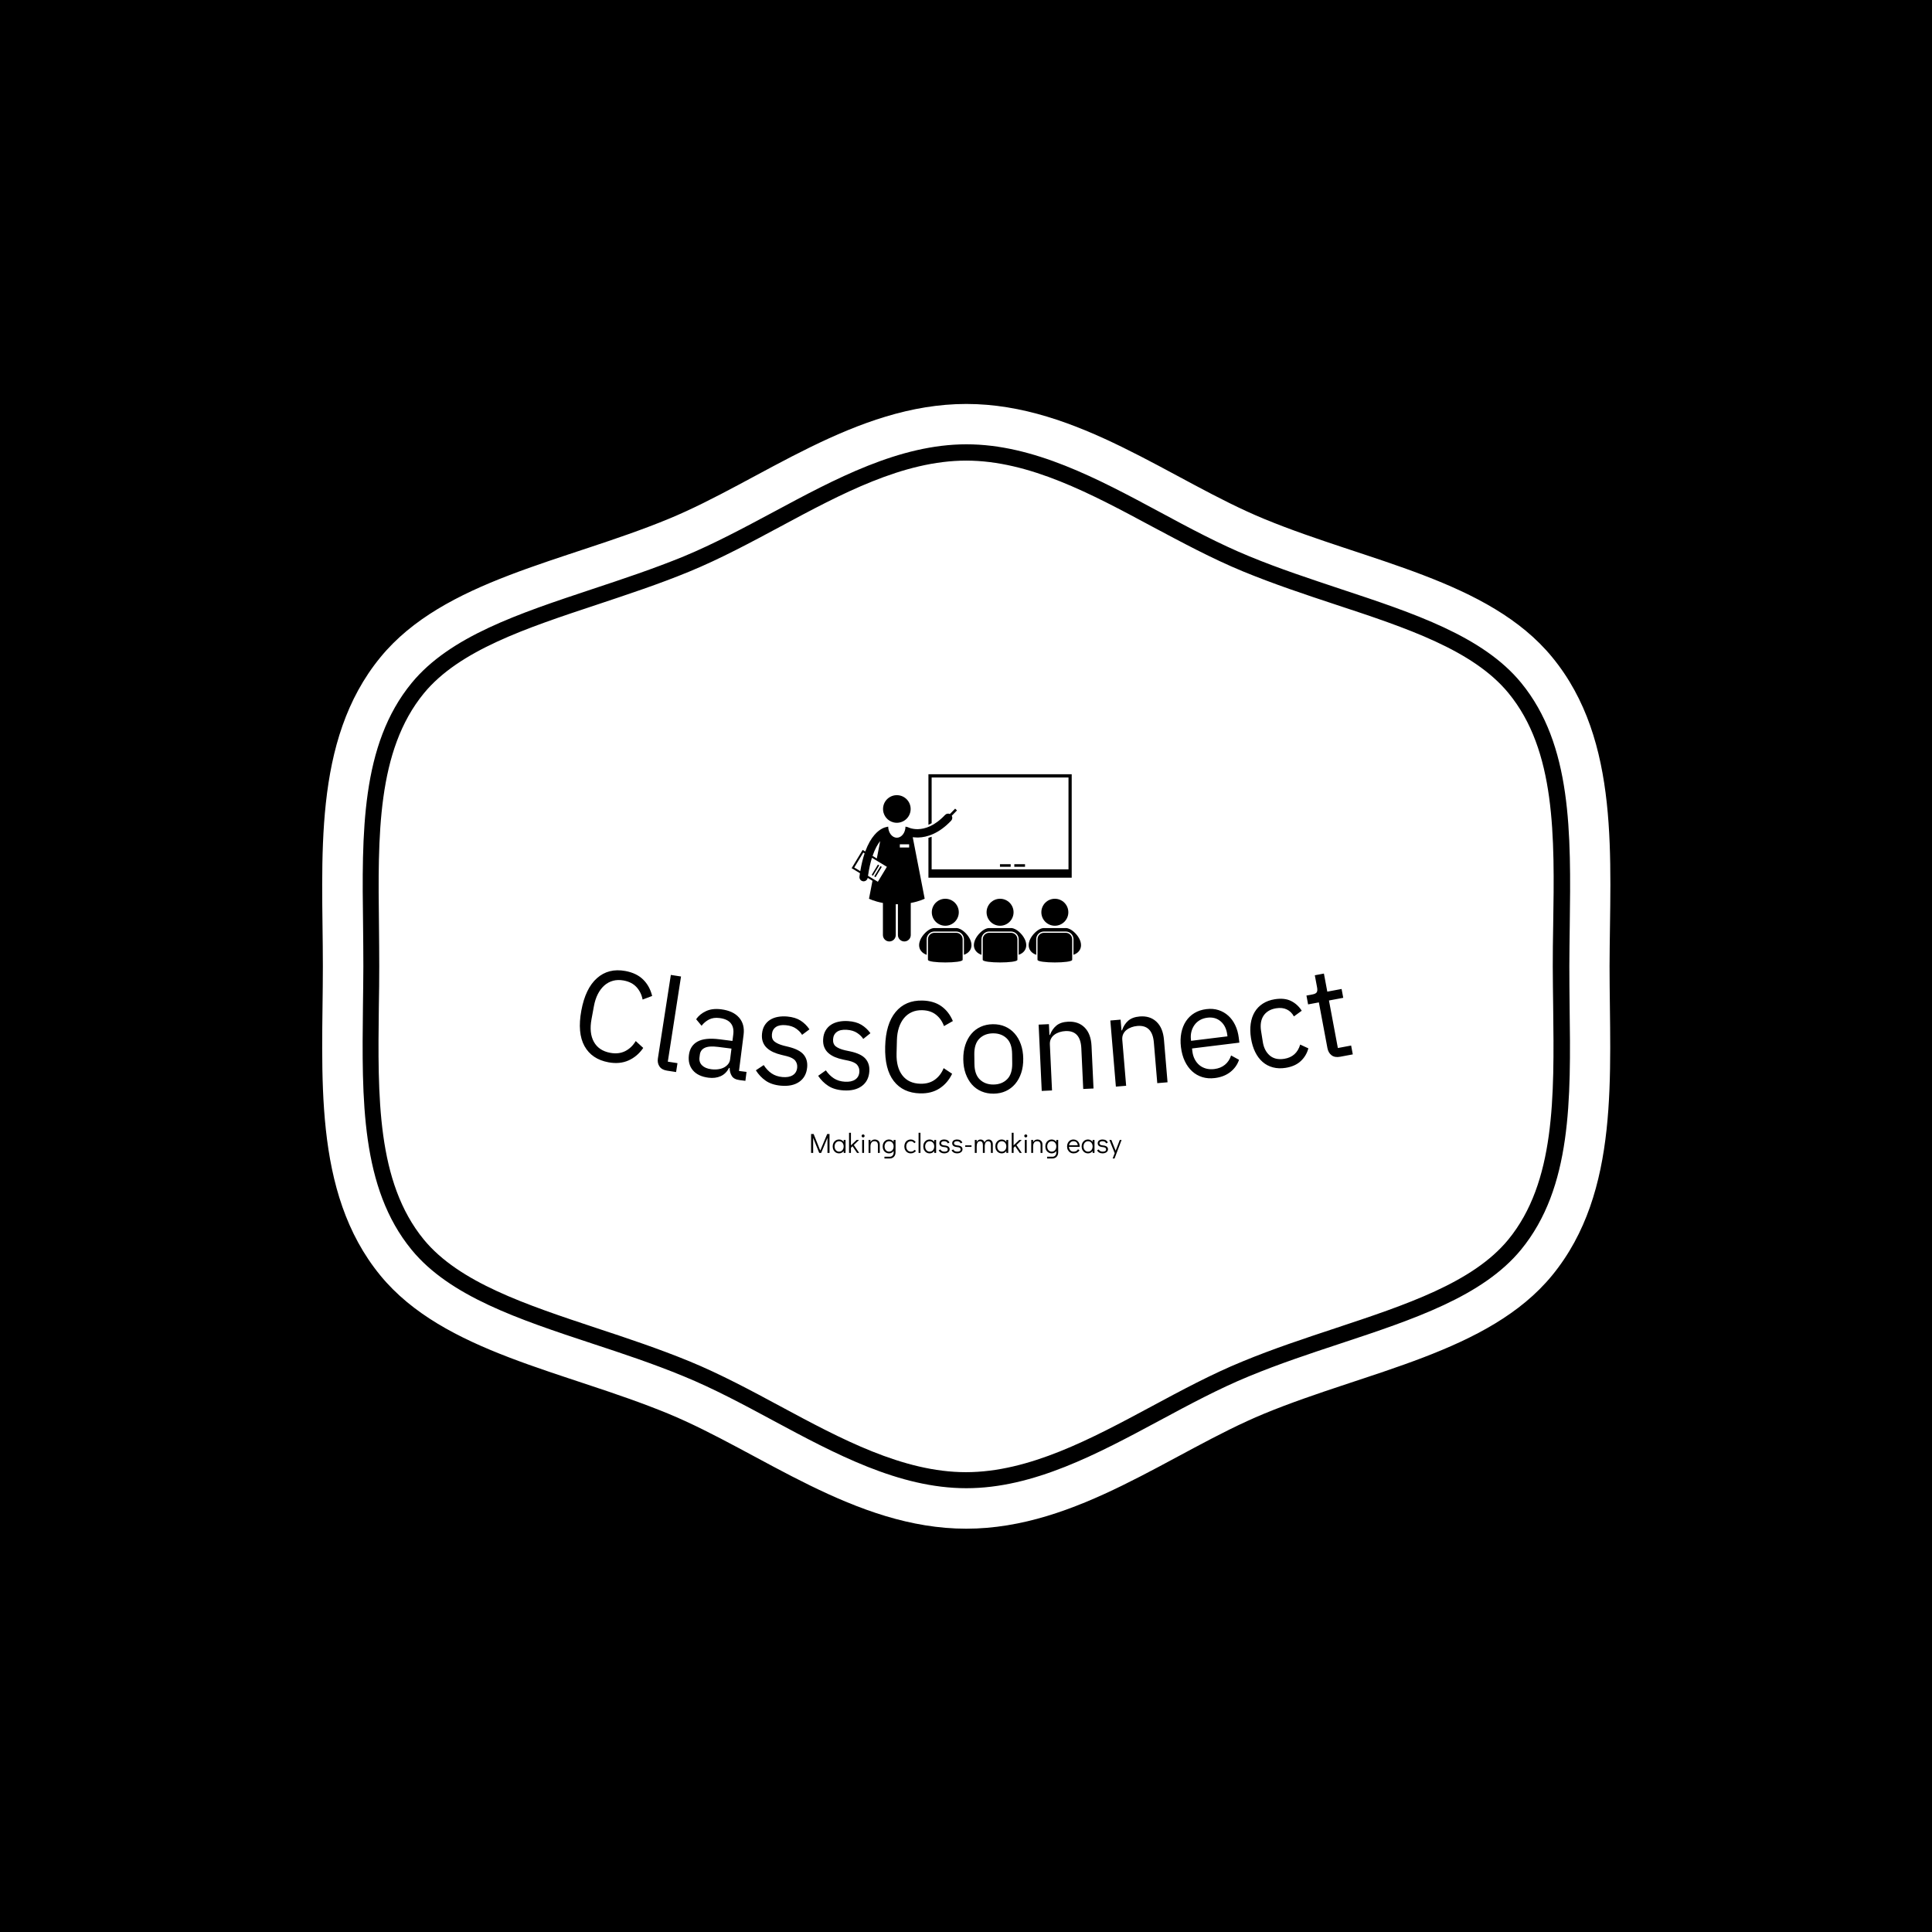 <svg xmlns="http://www.w3.org/2000/svg" version="1.1" xmlns:xlink="http://www.w3.org/1999/xlink" xmlns:svgjs="http://svgjs.dev/svgjs" width="1500" height="1500" viewBox="0 0 1500 1500"><rect width="1500" height="1500" fill="#000000"></rect><g transform="matrix(0.667,0,0,0.667,250,187.667)"><svg viewBox="0 0 320 360" data-background-color="#ffffff" preserveAspectRatio="xMidYMid meet" height="1687" width="1500" xmlns="http://www.w3.org/2000/svg" xmlns:xlink="http://www.w3.org/1999/xlink"><g id="tight-bounds" transform="matrix(1,0,0,1,0,0)"><svg viewBox="0 0 320 360" height="360" width="320"><g><svg></svg></g><g><svg viewBox="0 0 320 360" height="360" width="320"><g><path transform="translate(-8.744,11.241) scale(3.375,3.375)" d="M89.9 29.89c-2.6-3.17-7.52-4.8-12.74-6.52-2.24-0.74-4.55-1.51-6.81-2.44-2.28-0.94-4.52-2.15-6.7-3.31-4.43-2.38-9.01-4.84-13.66-4.84-4.64 0-9.22 2.46-13.65 4.84-2.18 1.17-4.43 2.38-6.71 3.32-2.25 0.93-4.57 1.69-6.81 2.44-5.22 1.73-10.14 3.36-12.74 6.52-3.47 4.23-3.39 10.5-3.31 17.13 0.01 1 0.02 1.99 0.02 2.97 0 0.98-0.01 1.97-0.03 2.97-0.08 6.64-0.16 12.9 3.31 17.14 2.6 3.16 7.52 4.79 12.73 6.52 2.24 0.74 4.55 1.51 6.82 2.44 2.28 0.94 4.52 2.14 6.69 3.31 4.44 2.39 9.02 4.85 13.66 4.85 4.65 0 9.23-2.46 13.66-4.84 2.18-1.17 4.42-2.38 6.7-3.31 2.25-0.93 4.55-1.69 6.78-2.43 5.25-1.74 10.17-3.37 12.77-6.53 3.47-4.23 3.39-10.5 3.31-17.13-0.01-1.01-0.03-2-0.03-2.98 0-0.98 0.01-1.97 0.03-2.96 0.11-6.66 0.19-12.93-3.29-17.16zM93.12 27.25c-4.66-5.68-13.57-7.03-21.18-10.17-6.81-2.8-13.74-8.47-21.94-8.47-8.2 0-15.13 5.67-21.94 8.47-7.62 3.14-16.52 4.49-21.18 10.17-5.06 6.16-4.24 14.85-4.24 22.75 0 7.89-0.82 16.59 4.23 22.75 4.66 5.68 13.57 7.03 21.18 10.17 6.81 2.81 13.74 8.47 21.94 8.47 8.2 0 15.13-5.66 21.94-8.47 7.62-3.14 16.52-4.49 21.18-10.17 5.05-6.16 4.23-14.85 4.23-22.75 0.02-7.9 0.84-16.59-4.22-22.75zM94.4 52.94c0.09 6.88 0.17 13.35-3.58 17.92-2.82 3.43-7.9 5.12-13.28 6.9-2.24 0.74-4.53 1.5-6.73 2.41-2.22 0.91-4.43 2.1-6.57 3.25-4.58 2.46-9.29 4.99-14.24 4.99-4.95 0-9.66-2.53-14.22-4.98-2.15-1.16-4.37-2.35-6.59-3.26-2.23-0.92-4.52-1.68-6.74-2.41-5.39-1.78-10.47-3.47-13.28-6.9-3.74-4.56-3.66-11.04-3.58-17.9 0.01-1 0.03-1.98 0.03-2.96 0-0.98-0.01-1.96-0.02-2.96-0.09-6.86-0.17-13.34 3.58-17.9 2.82-3.43 7.9-5.11 13.28-6.9 2.23-0.74 4.52-1.5 6.74-2.41 2.22-0.92 4.44-2.11 6.59-3.26 4.56-2.45 9.28-4.99 14.22-4.99 4.94 0 9.66 2.53 14.22 4.98 2.15 1.16 4.37 2.35 6.59 3.26 2.22 0.92 4.52 1.67 6.73 2.41 5.38 1.78 10.47 3.47 13.28 6.9 3.75 4.57 3.67 11.04 3.58 17.9-0.01 1.01-0.03 1.99-0.03 2.96 0 0.98 0.01 1.96 0.02 2.95z" fill="#ffffff" fill-rule="nonzero" stroke="none" stroke-width="1" stroke-linecap="butt" stroke-linejoin="miter" stroke-miterlimit="10" stroke-dasharray="" stroke-dashoffset="0" font-family="none" font-weight="none" font-size="none" text-anchor="none" style="mix-blend-mode: normal" data-fill-palette-color="tertiary"></path></g><g transform="matrix(1,0,0,1,64,132.282)"><svg viewBox="0 0 192 95.436" height="95.436" width="192"><g><svg viewBox="0 0 192 95.436" height="95.436" width="192"><g transform="matrix(1,0,0,1,0,48.69)"><svg viewBox="0 0 192 46.746" height="46.746" width="192"><g id="textblocktransform"><svg viewBox="0 0 192 46.746" height="46.746" width="192" id="textblock"><g><svg viewBox="0 0 192 30.649" height="30.649" width="192"><g transform="matrix(1,0,0,1,0,0)"><svg width="192" viewBox="3.036 -19.221 297.15 47.435" height="30.649" data-palette-color="#ffffff"><path d="M14.063 16.164v0c-4.307-0.794-7.391-2.878-9.25-6.25-1.858-3.38-2.261-7.921-1.21-13.626v0c1.051-5.704 3.059-9.866 6.023-12.485 2.965-2.626 6.601-3.542 10.909-2.747v0c2.852 0.526 5.122 1.615 6.81 3.268 1.695 1.655 2.858 3.764 3.491 6.328v0l-3.673 1.387c-0.359-1.876-1.14-3.471-2.341-4.783-1.195-1.312-2.849-2.162-4.96-2.552v0c-1.455-0.268-2.811-0.233-4.066 0.105-1.249 0.339-2.367 0.946-3.356 1.821-0.982 0.877-1.812 1.981-2.492 3.314-0.679 1.332-1.181 2.874-1.503 4.624v0l-0.932 5.055c-0.645 3.501-0.341 6.391 0.913 8.669 1.256 2.272 3.359 3.68 6.309 4.224v0c2.17 0.4 4.089 0.178 5.757-0.668 1.662-0.853 3.005-2.141 4.027-3.864v0l2.888 2.648c-1.518 2.201-3.406 3.806-5.667 4.812-2.267 1.006-4.826 1.246-7.677 0.72zM40.035 19.906l-3.468-0.538c-1.37-0.213-2.345-0.755-2.925-1.628-0.586-0.874-0.789-1.897-0.607-3.069v0l4.98-32.106 3.913 0.607-5.078 32.738 3.716 0.577zM66.674 23.283l-2.212-0.281c-1.468-0.186-2.47-0.713-3.005-1.581-0.542-0.862-0.822-1.892-0.837-3.09v0l-0.238-0.03c-0.754 1.497-1.82 2.558-3.197 3.183-1.375 0.618-2.946 0.816-4.711 0.591v0c-2.679-0.34-4.675-1.289-5.99-2.846-1.313-1.564-1.821-3.524-1.522-5.879v0c0.303-2.388 1.408-4.109 3.317-5.163 1.915-1.054 4.717-1.347 8.407-0.879v0l5.01 0.636 0.317-2.5c0.228-1.799-0.09-3.234-0.956-4.305-0.858-1.077-2.302-1.744-4.332-2.001v0c-1.534-0.195-2.861-0.014-3.98 0.543-1.112 0.558-2.085 1.365-2.918 2.422v0l-2.082-2.502c0.862-1.288 2.109-2.32 3.739-3.094 1.624-0.775 3.58-1.017 5.869-0.727v0c3.075 0.39 5.367 1.447 6.875 3.171 1.509 1.717 2.093 3.918 1.753 6.603v0l-1.768 13.929 2.897 0.367zM53.531 18.823v0c0.985 0.125 1.9 0.123 2.743-0.005 0.849-0.121 1.594-0.355 2.236-0.704 0.643-0.355 1.162-0.79 1.557-1.305 0.401-0.514 0.643-1.098 0.726-1.752v0l0.529-4.167-5.198-0.659c-2.262-0.287-3.947-0.168-5.055 0.356-1.115 0.524-1.751 1.407-1.909 2.651v0l-0.131 1.032c-0.157 1.237 0.171 2.256 0.983 3.058 0.812 0.802 1.985 1.3 3.519 1.495zM80.28 25.143v0c-2.363-0.222-4.299-0.859-5.807-1.911-1.508-1.052-2.766-2.386-3.772-4v0l3.02-2.007c0.865 1.34 1.873 2.406 3.025 3.197 1.152 0.784 2.531 1.252 4.137 1.403v0c1.679 0.158 3.018-0.082 4.014-0.718 1.003-0.629 1.566-1.601 1.69-2.915v0c0.093-0.989-0.146-1.865-0.717-2.629-0.571-0.763-1.684-1.357-3.339-1.779v0l-1.984-0.478c-1.166-0.277-2.227-0.634-3.183-1.072-0.95-0.437-1.767-0.976-2.45-1.616-0.689-0.647-1.196-1.418-1.521-2.312-0.332-0.888-0.442-1.923-0.331-3.105v0c0.117-1.248 0.449-2.318 0.994-3.211 0.546-0.893 1.25-1.614 2.112-2.162 0.868-0.548 1.875-0.926 3.019-1.133 1.144-0.207 2.357-0.251 3.638-0.131v0c2.064 0.194 3.759 0.718 5.085 1.572 1.326 0.854 2.457 1.972 3.392 3.352v0l-2.83 2.115c-0.483-0.842-1.24-1.633-2.268-2.372-1.022-0.739-2.353-1.185-3.993-1.339v0c-1.639-0.154-2.91 0.082-3.813 0.706-0.902 0.625-1.411 1.545-1.524 2.76v0c-0.117 1.248 0.216 2.19 1 2.826 0.784 0.636 1.95 1.161 3.498 1.574v0l1.945 0.473c2.78 0.696 4.705 1.697 5.774 3.003 1.069 1.312 1.512 2.934 1.332 4.866v0c-0.231 2.463-1.249 4.322-3.055 5.579-1.805 1.25-4.167 1.738-7.088 1.464zM104.41 26.96v0c-2.369-0.148-4.323-0.724-5.864-1.728-1.541-1.004-2.839-2.298-3.896-3.88v0l2.956-2.1c0.907 1.312 1.948 2.346 3.124 3.101 1.176 0.748 2.569 1.172 4.179 1.272v0c1.683 0.105 3.013-0.176 3.99-0.844 0.983-0.66 1.515-1.649 1.597-2.966v0c0.062-0.991-0.205-1.86-0.799-2.605-0.595-0.745-1.726-1.303-3.393-1.674v0l-1.998-0.415c-1.174-0.24-2.246-0.564-3.215-0.972-0.963-0.407-1.796-0.92-2.5-1.538-0.709-0.625-1.24-1.38-1.592-2.264-0.359-0.877-0.502-1.908-0.428-3.092v0c0.078-1.251 0.376-2.331 0.893-3.241 0.518-0.91 1.198-1.652 2.042-2.227 0.851-0.575 1.845-0.984 2.982-1.227 1.137-0.243 2.348-0.325 3.633-0.245v0c2.069 0.129 3.78 0.6 5.132 1.412 1.352 0.812 2.517 1.894 3.495 3.244v0l-2.762 2.202c-0.51-0.827-1.29-1.593-2.342-2.3-1.045-0.706-2.389-1.111-4.032-1.213v0c-1.643-0.102-2.906 0.173-3.789 0.826-0.882 0.653-1.361 1.588-1.437 2.806v0c-0.078 1.251 0.285 2.182 1.088 2.793 0.804 0.611 1.986 1.099 3.546 1.463v0l1.958 0.413c2.801 0.609 4.756 1.549 5.866 2.82 1.109 1.278 1.604 2.885 1.483 4.822v0c-0.154 2.469-1.113 4.359-2.878 5.672-1.765 1.306-4.111 1.868-7.039 1.685zM133.834 28.108v0c-4.378-0.115-7.748-1.694-10.109-4.736-2.361-3.05-3.465-7.473-3.313-13.272v0c0.152-5.798 1.489-10.221 4.009-13.269 2.521-3.055 5.971-4.525 10.349-4.41v0c2.899 0.076 5.311 0.8 7.236 2.17 1.931 1.371 3.409 3.274 4.432 5.708v0l-3.413 1.941c-0.646-1.798-1.665-3.251-3.056-4.361-1.385-1.11-3.15-1.693-5.296-1.75v0c-1.479-0.039-2.813 0.206-4.001 0.736-1.181 0.529-2.192 1.303-3.032 2.321-0.834 1.018-1.483 2.239-1.946 3.66-0.464 1.422-0.72 3.022-0.767 4.802v0l-0.134 5.138c-0.093 3.559 0.657 6.366 2.25 8.422 1.593 2.049 3.89 3.113 6.888 3.192v0c2.206 0.058 4.067-0.46 5.583-1.555 1.509-1.101 2.635-2.582 3.378-4.442v0l3.264 2.166c-1.157 2.41-2.773 4.289-4.85 5.635-2.083 1.346-4.574 1.981-7.472 1.904zM162.128 28.213v0c-1.713 0.021-3.28-0.273-4.702-0.883-1.428-0.609-2.652-1.491-3.672-2.645-1.014-1.161-1.815-2.551-2.402-4.171-0.58-1.626-0.883-3.463-0.908-5.509v0c-0.025-2.007 0.233-3.84 0.773-5.5 0.546-1.654 1.312-3.07 2.298-4.248 0.992-1.186 2.194-2.1 3.606-2.745 1.406-0.644 2.965-0.977 4.679-0.997v0c1.72-0.021 3.284 0.273 4.691 0.882 1.408 0.609 2.629 1.494 3.663 2.655 1.034 1.154 1.841 2.551 2.421 4.191 0.587 1.646 0.893 3.473 0.918 5.479v0c0.025 2.047-0.236 3.89-0.782 5.53-0.54 1.633-1.313 3.043-2.319 4.229-1.006 1.179-2.204 2.091-3.596 2.734-1.392 0.644-2.948 0.976-4.668 0.998zM162.085 24.703v0c2.147-0.026 3.888-0.708 5.225-2.045 1.33-1.33 1.979-3.348 1.946-6.054v0l-0.045-3.66c-0.033-2.7-0.731-4.701-2.094-6.004-1.369-1.303-3.127-1.942-5.274-1.916v0c-2.14 0.026-3.878 0.708-5.216 2.045-1.33 1.336-1.979 3.355-1.945 6.054v0l0.045 3.66c0.033 2.706 0.731 4.708 2.094 6.004 1.369 1.303 3.124 1.942 5.264 1.916zM184.556 26.974l-3.956 0.185-1.191-25.483 3.955-0.184 0.194 4.145 0.2-0.009c0.558-1.481 1.383-2.674 2.476-3.58 1.099-0.912 2.603-1.413 4.514-1.502v0c2.63-0.123 4.751 0.629 6.363 2.255 1.611 1.627 2.489 3.985 2.633 7.075v0l0.765 16.352-3.956 0.185-0.732-15.653c-0.214-4.582-2.246-6.782-6.095-6.603v0c-0.792 0.037-1.554 0.173-2.284 0.407-0.73 0.234-1.382 0.562-1.956 0.983-0.574 0.421-1.02 0.945-1.338 1.574-0.318 0.622-0.458 1.346-0.419 2.172v0zM213.052 25.179l-3.946 0.331-2.133-25.42 3.946-0.332 0.347 4.136 0.199-0.017c0.503-1.501 1.283-2.724 2.342-3.668 1.064-0.952 2.549-1.509 4.456-1.669v0c2.624-0.22 4.771 0.453 6.441 2.018 1.67 1.566 2.635 3.89 2.893 6.973v0l1.37 16.312-3.947 0.332-1.31-15.616c-0.384-4.571-2.495-6.695-6.335-6.372v0c-0.791 0.066-1.546 0.23-2.267 0.491-0.721 0.261-1.36 0.613-1.919 1.055-0.558 0.442-0.985 0.982-1.279 1.622-0.295 0.634-0.407 1.362-0.338 2.186v0zM247.153 22.212v0c-1.74 0.214-3.343 0.096-4.81-0.356-1.466-0.451-2.77-1.194-3.911-2.229-1.136-1.042-2.074-2.337-2.816-3.885-0.742-1.554-1.238-3.347-1.488-5.378v0c-0.245-1.992-0.197-3.841 0.143-5.549 0.341-1.701 0.937-3.192 1.787-4.472 0.856-1.288 1.94-2.328 3.254-3.121 1.313-0.793 2.84-1.297 4.579-1.51v0c1.701-0.209 3.257-0.085 4.671 0.372 1.42 0.457 2.67 1.176 3.752 2.158 1.087 0.975 1.975 2.185 2.663 3.632 0.694 1.439 1.152 3.059 1.374 4.858v0l0.229 1.866-18.202 2.24 0.145 1.181c0.133 1.079 0.429 2.063 0.888 2.954 0.459 0.891 1.048 1.641 1.768 2.251 0.72 0.61 1.57 1.053 2.551 1.328 0.981 0.276 2.06 0.341 3.238 0.196v0c1.608-0.198 2.961-0.747 4.059-1.648 1.099-0.894 1.889-2.086 2.371-3.576v0l3.047 1.67c-0.601 1.834-1.702 3.39-3.304 4.669-1.61 1.273-3.606 2.056-5.988 2.349zM244.297-0.993v0c-1.085 0.134-2.045 0.44-2.879 0.918-0.84 0.486-1.536 1.113-2.087 1.879-0.551 0.766-0.95 1.638-1.199 2.616-0.242 0.977-0.295 2.021-0.159 3.133v0l0.043 0.347 13.985-1.721-0.067-0.545c-0.278-2.256-1.115-3.987-2.513-5.192-1.391-1.206-3.099-1.684-5.124-1.435zM274.378 18.288v0c-1.758 0.279-3.387 0.22-4.888-0.177-1.501-0.396-2.819-1.088-3.954-2.076-1.142-0.987-2.096-2.253-2.861-3.798-0.765-1.546-1.308-3.33-1.628-5.351v0c-0.32-2.015-0.355-3.876-0.106-5.583 0.248-1.713 0.762-3.216 1.543-4.507 0.774-1.291 1.813-2.357 3.117-3.198 1.304-0.841 2.835-1.402 4.593-1.681v0c2.502-0.397 4.597-0.169 6.285 0.684 1.688 0.853 3.046 2.099 4.076 3.738v0l-3.006 2.177c-0.668-1.231-1.579-2.122-2.733-2.674-1.154-0.553-2.512-0.705-4.072-0.458v0c-1.172 0.186-2.169 0.537-2.992 1.052-0.816 0.514-1.464 1.15-1.945 1.908-0.479 0.765-0.794 1.635-0.942 2.61-0.142 0.974-0.126 2.015 0.049 3.121v0l0.682 4.296c0.351 2.212 1.231 3.932 2.641 5.16 1.416 1.227 3.28 1.656 5.591 1.29v0c3.154-0.5 5.2-2.327 6.137-5.479v0l3.137 1.456c-0.527 1.953-1.512 3.595-2.955 4.924-1.436 1.328-3.359 2.183-5.769 2.566zM300.186 13.112l-4.856 0.91c-1.363 0.255-2.463 0.068-3.3-0.562-0.837-0.63-1.371-1.561-1.602-2.793v0l-3.287-17.544-4.138 0.775-0.637-3.401 2.339-0.438c0.839-0.157 1.38-0.435 1.624-0.834 0.244-0.398 0.287-1.02 0.129-1.865v0l-0.873-4.659 3.499-0.656 1.302 6.949 5.494-1.029 0.638 3.401-5.495 1.029 3.424 18.272 5.101-0.956z" opacity="1" transform="matrix(1,0,0,1,0,0)" fill="#000000" class="wordmark-text-0" data-fill-palette-color="quaternary" id="text-0"></path></svg></g></svg></g><g transform="matrix(1,0,0,1,57.437,40.367)"><svg viewBox="0 0 77.126 6.38" height="6.38" width="77.126"><g transform="matrix(1,0,0,1,0,0)"><svg width="77.126" viewBox="4 -36.3 559.69 46.3" height="6.38" data-palette-color="#ffffff"><path d="M20.55-4.2L33.05-34.1 37.25-34.1 37.25 0 33.55 0 33.55-27.25 22.15 0 18.65 0 7.75-27.15 7.75 0 4 0 4-34.1 8.6-34.1 20.55-4.2ZM62.75-23.4L66.15-23.4 66.15 0 62.75 0 62.75-3.45Q61.3-1.45 59.2-0.33 57.1 0.8 54.6 0.8L54.6 0.8Q51.25 0.8 48.6-0.8 45.95-2.4 44.45-5.25 42.95-8.1 42.95-11.75L42.95-11.75Q42.95-15.35 44.42-18.18 45.9-21 48.52-22.6 51.15-24.2 54.5-24.2L54.5-24.2Q57.05-24.2 59.17-23.08 61.3-21.95 62.75-19.9L62.75-19.9 62.75-23.4ZM54.5-2.3Q56.9-2.3 58.77-3.5 60.65-4.7 61.7-6.85 62.75-9 62.75-11.7L62.75-11.7Q62.75-14.4 61.7-16.55 60.65-18.7 58.77-19.9 56.9-21.1 54.5-21.1L54.5-21.1Q52.15-21.1 50.3-19.9 48.45-18.7 47.4-16.57 46.35-14.45 46.35-11.75L46.35-11.75Q46.35-9 47.4-6.85 48.45-4.7 50.3-3.5 52.15-2.3 54.5-2.3L54.5-2.3ZM90.7 0L86.9 0 78.7-12.05 75.84-9.3 75.84 0 72.45 0 72.45-36.3 75.84-36.3 75.84-13.6 86.09-23.4 90.5-23.4 81.05-14.3 90.7 0ZM99.49 0L96.09 0 96.09-23.4 99.49-23.4 99.49 0ZM97.79-27.95Q96.64-27.95 95.87-28.75 95.09-29.55 95.09-30.7L95.09-30.7Q95.09-31.8 95.87-32.58 96.64-33.35 97.79-33.35L97.79-33.35Q98.89-33.35 99.69-32.58 100.49-31.8 100.49-30.65L100.49-30.65Q100.49-29.55 99.69-28.75 98.89-27.95 97.79-27.95L97.79-27.95ZM118.79-24.2Q121.24-24.2 123.32-23.2 125.39-22.2 126.62-20.25 127.84-18.3 127.84-15.65L127.84-15.65 127.84 0 124.44 0 124.44-14.15Q124.44-21.1 118.24-21.1L118.24-21.1Q114.64-21.1 112.84-18.55 111.04-16 111.04-11.7L111.04-11.7 111.04 0 107.64 0 107.64-23.4 111.04-23.4 111.04-19.5Q112.24-21.75 114.22-22.98 116.19-24.2 118.79-24.2L118.79-24.2ZM152.84-23.4L156.24-23.4 156.24-0.9Q156.24 2.25 154.94 4.73 153.64 7.2 151.29 8.6 148.94 10 145.94 10L145.94 10 136.24 10 136.24 6.9 145.94 6.9Q148.99 6.9 150.91 4.7 152.84 2.5 152.84-0.9L152.84-0.9 152.84-3.45Q151.39-1.45 149.29-0.33 147.19 0.8 144.69 0.8L144.69 0.8Q141.34 0.8 138.69-0.8 136.04-2.4 134.54-5.25 133.04-8.1 133.04-11.75L133.04-11.75Q133.04-15.35 134.51-18.18 135.99-21 138.61-22.6 141.24-24.2 144.59-24.2L144.59-24.2Q147.14-24.2 149.26-23.08 151.39-21.95 152.84-19.9L152.84-19.9 152.84-23.4ZM144.59-2.3Q146.99-2.3 148.86-3.5 150.74-4.7 151.79-6.85 152.84-9 152.84-11.7L152.84-11.7Q152.84-14.4 151.79-16.55 150.74-18.7 148.86-19.9 146.99-21.1 144.59-21.1L144.59-21.1Q142.24-21.1 140.39-19.9 138.54-18.7 137.49-16.57 136.44-14.45 136.44-11.75L136.44-11.75Q136.44-9 137.49-6.85 138.54-4.7 140.39-3.5 142.24-2.3 144.59-2.3L144.59-2.3ZM183.83 0.8Q180.43 0.8 177.78-0.8 175.13-2.4 173.63-5.25 172.13-8.1 172.13-11.7L172.13-11.7Q172.13-15.3 173.61-18.15 175.08-21 177.73-22.6 180.38-24.2 183.73-24.2L183.73-24.2Q186.58-24.2 188.71-22.98 190.83-21.75 192.58-19.5L192.58-19.5 190.08-17.55Q187.63-21.1 183.73-21.1L183.73-21.1Q181.38-21.1 179.51-19.9 177.63-18.7 176.58-16.55 175.53-14.4 175.53-11.7L175.53-11.7Q175.53-9 176.58-6.85 177.63-4.7 179.51-3.5 181.38-2.3 183.73-2.3L183.73-2.3Q186.13-2.3 187.68-3.13 189.23-3.95 190.48-5.55L190.48-5.55 193.13-3.7Q191.48-1.65 189.06-0.43 186.63 0.8 183.83 0.8L183.83 0.8ZM201.18 0L197.78 0 197.78-36.3 201.18-36.3 201.18 0ZM226.03-23.4L229.43-23.4 229.43 0 226.03 0 226.03-3.45Q224.58-1.45 222.48-0.33 220.38 0.8 217.88 0.8L217.88 0.8Q214.53 0.8 211.88-0.8 209.23-2.4 207.73-5.25 206.23-8.1 206.23-11.75L206.23-11.75Q206.23-15.35 207.7-18.18 209.18-21 211.8-22.6 214.43-24.2 217.78-24.2L217.78-24.2Q220.33-24.2 222.45-23.08 224.58-21.95 226.03-19.9L226.03-19.9 226.03-23.4ZM217.78-2.3Q220.18-2.3 222.05-3.5 223.93-4.7 224.98-6.85 226.03-9 226.03-11.7L226.03-11.7Q226.03-14.4 224.98-16.55 223.93-18.7 222.05-19.9 220.18-21.1 217.78-21.1L217.78-21.1Q215.43-21.1 213.58-19.9 211.73-18.7 210.68-16.57 209.63-14.45 209.63-11.75L209.63-11.75Q209.63-9 210.68-6.85 211.73-4.7 213.58-3.5 215.43-2.3 217.78-2.3L217.78-2.3ZM243.98 0.8Q240.58 0.8 238-0.65 235.43-2.1 234.08-4.75L234.08-4.75 237.13-6.25Q238.98-2.3 244.38-2.3L244.38-2.3Q246.98-2.3 248.68-3.25 250.38-4.2 250.38-6.2L250.38-6.2Q250.38-8.25 249-9.25 247.63-10.25 244.18-10.55L244.18-10.55Q239.38-10.95 237.3-12.7 235.23-14.45 235.23-17.35L235.23-17.35Q235.23-20.6 237.58-22.4 239.93-24.2 244.03-24.2L244.03-24.2Q250.98-24.2 253.48-18.7L253.48-18.7 250.43-17.2Q249.58-19.2 247.95-20.15 246.33-21.1 243.78-21.1L243.78-21.1Q241.18-21.1 239.8-20.15 238.43-19.2 238.43-17.45L238.43-17.45Q238.43-15.8 239.9-14.78 241.38-13.75 244.98-13.45L244.98-13.45Q249.43-13.05 251.6-11.28 253.78-9.5 253.78-6.6L253.78-6.6Q253.78-4.25 252.43-2.58 251.08-0.9 248.83-0.05 246.58 0.8 243.98 0.8L243.98 0.8ZM267.17 0.8Q263.77 0.8 261.2-0.65 258.62-2.1 257.27-4.75L257.27-4.75 260.32-6.25Q262.17-2.3 267.57-2.3L267.57-2.3Q270.17-2.3 271.87-3.25 273.57-4.2 273.57-6.2L273.57-6.2Q273.57-8.25 272.2-9.25 270.82-10.25 267.37-10.55L267.37-10.55Q262.57-10.95 260.5-12.7 258.42-14.45 258.42-17.35L258.42-17.35Q258.42-20.6 260.77-22.4 263.12-24.2 267.22-24.2L267.22-24.2Q274.17-24.2 276.67-18.7L276.67-18.7 273.62-17.2Q272.77-19.2 271.15-20.15 269.52-21.1 266.97-21.1L266.97-21.1Q264.37-21.1 263-20.15 261.62-19.2 261.62-17.45L261.62-17.45Q261.62-15.8 263.1-14.78 264.57-13.75 268.17-13.45L268.17-13.45Q272.62-13.05 274.8-11.28 276.97-9.5 276.97-6.6L276.97-6.6Q276.97-4.25 275.62-2.58 274.27-0.9 272.02-0.05 269.77 0.8 267.17 0.8L267.17 0.8ZM293.17-10.9L281.82-10.9 281.82-13.7 293.17-13.7 293.17-10.9ZM324.02-24.2Q327.27-24.2 329.42-21.93 331.57-19.65 331.57-15.65L331.57-15.65 331.57 0 328.17 0 328.17-14.15Q328.17-17.85 326.77-19.48 325.37-21.1 323.12-21.1L323.12-21.1Q320.37-21.1 318.84-18.98 317.32-16.85 317.07-13.2L317.07-13.2 317.07 0 313.67 0 313.67-14.15Q313.67-17.85 312.27-19.48 310.87-21.1 308.62-21.1L308.62-21.1Q305.57-21.1 304.04-18.55 302.52-16 302.52-11.7L302.52-11.7 302.52 0 299.12 0 299.12-23.4 302.52-23.4 302.52-19.75Q303.67-21.9 305.44-23.05 307.22-24.2 309.52-24.2L309.52-24.2Q312.07-24.2 313.97-22.83 315.87-21.45 316.62-18.9L316.62-18.9Q317.72-21.4 319.62-22.8 321.52-24.2 324.02-24.2L324.02-24.2ZM355.97-23.4L359.37-23.4 359.37 0 355.97 0 355.97-3.45Q354.52-1.45 352.42-0.33 350.32 0.8 347.82 0.8L347.82 0.8Q344.47 0.8 341.82-0.8 339.17-2.4 337.67-5.25 336.17-8.1 336.17-11.75L336.17-11.75Q336.17-15.35 337.64-18.18 339.12-21 341.74-22.6 344.37-24.2 347.72-24.2L347.72-24.2Q350.27-24.2 352.39-23.08 354.52-21.95 355.97-19.9L355.97-19.9 355.97-23.4ZM347.72-2.3Q350.12-2.3 351.99-3.5 353.87-4.7 354.92-6.85 355.97-9 355.97-11.7L355.97-11.7Q355.97-14.4 354.92-16.55 353.87-18.7 351.99-19.9 350.12-21.1 347.72-21.1L347.72-21.1Q345.37-21.1 343.52-19.9 341.67-18.7 340.62-16.57 339.57-14.45 339.57-11.75L339.57-11.75Q339.57-9 340.62-6.85 341.67-4.7 343.52-3.5 345.37-2.3 347.72-2.3L347.72-2.3ZM383.91 0L380.11 0 371.91-12.05 369.06-9.3 369.06 0 365.66 0 365.66-36.3 369.06-36.3 369.06-13.6 379.31-23.4 383.71-23.4 374.26-14.3 383.91 0ZM392.71 0L389.31 0 389.31-23.4 392.71-23.4 392.71 0ZM391.01-27.95Q389.86-27.95 389.09-28.75 388.31-29.55 388.31-30.7L388.31-30.7Q388.31-31.8 389.09-32.58 389.86-33.35 391.01-33.35L391.01-33.35Q392.11-33.35 392.91-32.58 393.71-31.8 393.71-30.65L393.71-30.65Q393.71-29.55 392.91-28.75 392.11-27.95 391.01-27.95L391.01-27.95ZM412.01-24.2Q414.46-24.2 416.53-23.2 418.61-22.2 419.83-20.25 421.06-18.3 421.06-15.65L421.06-15.65 421.06 0 417.66 0 417.66-14.15Q417.66-21.1 411.46-21.1L411.46-21.1Q407.86-21.1 406.06-18.55 404.26-16 404.26-11.7L404.26-11.7 404.26 0 400.86 0 400.86-23.4 404.26-23.4 404.26-19.5Q405.46-21.75 407.43-22.98 409.41-24.2 412.01-24.2L412.01-24.2ZM446.06-23.4L449.46-23.4 449.46-0.9Q449.46 2.25 448.16 4.73 446.86 7.2 444.51 8.6 442.16 10 439.16 10L439.16 10 429.46 10 429.46 6.9 439.16 6.9Q442.21 6.9 444.13 4.7 446.06 2.5 446.06-0.9L446.06-0.9 446.06-3.45Q444.61-1.45 442.51-0.33 440.41 0.8 437.91 0.8L437.91 0.8Q434.56 0.8 431.91-0.8 429.26-2.4 427.76-5.25 426.26-8.1 426.26-11.75L426.26-11.75Q426.26-15.35 427.73-18.18 429.21-21 431.83-22.6 434.46-24.2 437.81-24.2L437.81-24.2Q440.36-24.2 442.48-23.08 444.61-21.95 446.06-19.9L446.06-19.9 446.06-23.4ZM437.81-2.3Q440.21-2.3 442.08-3.5 443.96-4.7 445.01-6.85 446.06-9 446.06-11.7L446.06-11.7Q446.06-14.4 445.01-16.55 443.96-18.7 442.08-19.9 440.21-21.1 437.81-21.1L437.81-21.1Q435.46-21.1 433.61-19.9 431.76-18.7 430.71-16.57 429.66-14.45 429.66-11.75L429.66-11.75Q429.66-9 430.71-6.85 431.76-4.7 433.61-3.5 435.46-2.3 437.81-2.3L437.81-2.3ZM477-24.2Q480.15-24.2 482.7-22.65 485.25-21.1 486.7-18.43 488.15-15.75 488.15-12.45L488.15-12.45Q488.15-11.5 488.1-11L488.1-11 468.85-11Q469.05-7.4 471.2-4.85 473.35-2.3 477.05-2.3L477.05-2.3Q480.05-2.3 482.03-3.43 484-4.55 485.2-6.55L485.2-6.55 487.9-4.75Q486.25-2.15 483.55-0.68 480.85 0.8 477.15 0.8L477.15 0.8Q473.75 0.8 471.1-0.8 468.45-2.4 466.95-5.25 465.45-8.1 465.45-11.7L465.45-11.7Q465.45-15.3 466.93-18.15 468.4-21 471.03-22.6 473.65-24.2 477-24.2L477-24.2ZM469.05-13.8L484.75-13.8Q484.25-17.45 482.3-19.28 480.35-21.1 477-21.1L477-21.1Q473.75-21.1 471.68-19.03 469.6-16.95 469.05-13.8L469.05-13.8ZM511.5-23.4L514.9-23.4 514.9 0 511.5 0 511.5-3.45Q510.05-1.45 507.95-0.33 505.85 0.8 503.35 0.8L503.35 0.8Q500 0.8 497.35-0.8 494.7-2.4 493.2-5.25 491.7-8.1 491.7-11.75L491.7-11.75Q491.7-15.35 493.17-18.18 494.65-21 497.27-22.6 499.9-24.2 503.25-24.2L503.25-24.2Q505.8-24.2 507.92-23.08 510.05-21.95 511.5-19.9L511.5-19.9 511.5-23.4ZM503.25-2.3Q505.65-2.3 507.52-3.5 509.4-4.7 510.45-6.85 511.5-9 511.5-11.7L511.5-11.7Q511.5-14.4 510.45-16.55 509.4-18.7 507.52-19.9 505.65-21.1 503.25-21.1L503.25-21.1Q500.9-21.1 499.05-19.9 497.2-18.7 496.15-16.57 495.1-14.45 495.1-11.75L495.1-11.75Q495.1-9 496.15-6.85 497.2-4.7 499.05-3.5 500.9-2.3 503.25-2.3L503.25-2.3ZM529.44 0.8Q526.04 0.8 523.47-0.65 520.89-2.1 519.54-4.75L519.54-4.75 522.59-6.25Q524.44-2.3 529.84-2.3L529.84-2.3Q532.44-2.3 534.14-3.25 535.84-4.2 535.84-6.2L535.84-6.2Q535.84-8.25 534.47-9.25 533.09-10.25 529.64-10.55L529.64-10.55Q524.84-10.95 522.77-12.7 520.69-14.45 520.69-17.35L520.69-17.35Q520.69-20.6 523.04-22.4 525.39-24.2 529.5-24.2L529.5-24.2Q536.44-24.2 538.94-18.7L538.94-18.7 535.89-17.2Q535.04-19.2 533.42-20.15 531.79-21.1 529.25-21.1L529.25-21.1Q526.64-21.1 525.27-20.15 523.89-19.2 523.89-17.45L523.89-17.45Q523.89-15.8 525.37-14.78 526.84-13.75 530.44-13.45L530.44-13.45Q534.89-13.05 537.07-11.28 539.25-9.5 539.25-6.6L539.25-6.6Q539.25-4.25 537.89-2.58 536.54-0.9 534.29-0.05 532.04 0.8 529.44 0.8L529.44 0.8ZM553.04-4L560.49-23.4 563.69-23.4 551.04 10 547.64 10 551.34 0.45 541.74-23.4 545.29-23.4 553.04-4Z" opacity="1" transform="matrix(1,0,0,1,0,0)" fill="#000000" class="slogan-text-1" data-fill-palette-color="quaternary" id="text-1"></path></svg></g></svg></g></svg></g></svg></g><g transform="matrix(1,0,0,1,67.509,0)"><svg viewBox="0 0 56.982 46.746" height="46.746" width="56.982"><g><svg xmlns="http://www.w3.org/2000/svg" xmlns:xlink="http://www.w3.org/1999/xlink" version="1.1" x="0" y="0" viewBox="0 0 357.043 292.906" style="enable-background:new 0 0 357.042 292.906;" xml:space="preserve" width="56.982" height="46.746" class="icon-icon-0" data-fill-palette-color="quaternary" id="icon-0"><g fill="#ffffff" data-fill-palette-color="quaternary"><path d="M124.547 5h213.001v143.002H124.547V97.225c-1.707 0.656-3.375 1.222-4.999 1.703V161h223V0h-223v78.687c1.671-0.72 3.337-1.541 4.999-2.466V5z" fill="#000000" data-fill-palette-color="quaternary"></path><rect x="230.882" y="140" width="16.666" height="4" fill="#000000" data-fill-palette-color="quaternary"></rect><rect x="253.215" y="140" width="16.666" height="4" fill="#000000" data-fill-palette-color="quaternary"></rect><path d="M113.714 193.695L95.113 97.959c0.396 0.055 0.806 0.104 1.219 0.151 1.85 0.21 3.848 0.344 6.002 0.346 0.457 0 0.896-0.006 1.318-0.015 0.003 0 0.006-0.001 0.009-0.001 0.009 0 0.019 0 0.027 0 13.609-0.275 32.326-6.118 51.234-26.213 2-2.114 2.301-5.219 0.952-7.633l8.104-8.296-2.861-2.795-8.176 8.371c-2.467-1.149-5.492-0.663-7.465 1.423-16.99 17.873-31.744 21.815-42.068 22.146-0.002 0-0.004 0-0.006 0-0.385 0.007-0.741 0.014-1.068 0.014-1.973 0-3.763-0.146-5.37-0.366-2.065-0.282-3.821-0.688-5.188-1.089-1.217-0.355-2.133-0.703-2.705-0.941-0.288-0.119-0.488-0.211-0.598-0.263-0.041-0.019-0.068-0.032-0.083-0.041-0.009-0.004-0.011-0.006-0.011-0.006v0.001l-0.602-0.317-0.715-0.19c-0.109-0.022-1.301-0.342-3.201-0.733-0.199 9.573-6.152 17.258-13.48 17.258-7.33 0-13.281-7.685-13.48-17.257-1.24 0.255-2.188 0.481-2.717 0.611-2.17 0.349-10.283 2.489-18.719 12.364-4.918 5.73-9.934 13.936-14.238 25.728l-4.067-2.456L0 146.164l12.979 7.841c-0.262 1.713-0.515 3.457-0.752 5.253-0.471 3.559 2.035 6.824 5.594 7.295 0.289 0.038 0.576 0.057 0.86 0.057 3.099 0.001 5.785-2.226 6.36-5.318l7.43 4.488-5.424 27.916c0 0 7.91 4.101 21.666 6.628v49.901c0 5.523 4.477 10 10 10 5.521 0 10-4.476 10-10v-47.977c0.554 0.008 1.105 0.017 1.668 0.017s1.113-0.009 1.666-0.017v47.977c0 5.523 4.476 10 10 10 5.52 0 10-4.476 10-10v-49.9C105.803 197.797 113.714 193.695 113.714 193.695zM31.634 130.008l23.262 14.05L40.84 167.33l-15.325-9.258C27.127 146.849 29.256 137.606 31.634 130.008zM13.489 150.808l-9.37-5.66 14.057-23.269 2.035 1.229C17.602 130.819 15.297 139.963 13.489 150.808zM44.478 103.979l-5.266 27.102-6.619-3.998C36.371 115.976 40.662 108.694 44.478 103.979zM75.025 109.014h14.5v5h-14.5V109.014z" fill="#000000" data-fill-palette-color="quaternary"></path><rect x="31.705" y="150.431" transform="matrix(0.517 -0.856 0.856 0.517 -109.92 108.377)" width="18.745" height="2.325" fill="#000000" data-fill-palette-color="quaternary"></rect><rect x="27.722" y="148.026" transform="matrix(0.517 -0.856 0.856 0.517 -109.795 103.841)" width="18.746" height="2.326" fill="#000000" data-fill-palette-color="quaternary"></rect><path d="M82.034 72.089c4.522-2.919 7.964-7.524 9.28-13.181 2.692-11.563-4.498-23.117-16.059-25.811-11.562-2.691-23.117 4.5-25.811 16.061-2.115 9.082 1.869 18.157 9.278 22.938 2.024 1.307 4.302 2.295 6.782 2.872C71.412 76.344 77.313 75.136 82.034 72.089z" fill="#000000" data-fill-palette-color="quaternary"></path><path d="M174.969 244.92c-1.76-1.491-3.589-2.771-5.545-3.77-1.967-0.974-4.047-1.768-6.706-1.801-0.264 0-0.522 0.02-0.778 0.051h-32.291l0 0c-0.254-0.03-0.51-0.05-0.771-0.05v-0.002c-3.533 0.078-6.096 1.364-8.624 2.891-3.725 2.364-7.205 5.716-10.054 9.687-2.783 3.987-5.08 8.571-5.148 14.019-0.007 2.245 0.471 4.652 1.615 6.876 1.707 3.371 4.829 5.983 8.552 7.549 0.513 0.218 1.04 0.417 1.579 0.605v-24.212c0-6.617 5.383-12 12-12h33.998c6.617 0 12.002 5.383 12.002 12v24.206c1.849-0.65 3.537-1.469 5.068-2.503 2.15-1.466 3.928-3.42 5.061-5.647 1.145-2.222 1.622-4.629 1.617-6.874-0.019-3.632-1.111-6.884-2.595-9.824C181.689 251.72 178.467 247.911 174.969 244.92z" fill="#000000" data-fill-palette-color="quaternary"></path><circle cx="145.798" cy="214.777" r="21" fill="#000000" data-fill-palette-color="quaternary"></circle><path d="M172.797 256.764c0-5.522-4.478-10-10-10h-34c-5.523 0-10 4.479-10 10v32c0 5.523 54 5.523 54 0V256.764z" fill="#000000" data-fill-palette-color="quaternary"></path><path d="M345.469 244.92c-1.76-1.491-3.588-2.771-5.545-3.77-1.969-0.974-4.048-1.768-6.708-1.801-0.264 0-0.522 0.02-0.777 0.051h-32.29c-0.254-0.03-0.51-0.05-0.771-0.05v-0.002c-3.532 0.078-6.096 1.364-8.623 2.891-3.725 2.364-7.205 5.716-10.054 9.687-2.782 3.987-5.08 8.571-5.151 14.019-0.004 2.245 0.473 4.652 1.617 6.876 1.707 3.371 4.828 5.983 8.553 7.549 0.512 0.218 1.039 0.418 1.578 0.605v-24.212c0-6.617 5.383-12 12-12h33.998c6.617 0 12.002 5.383 12.002 12v24.206c1.849-0.65 3.537-1.469 5.069-2.503 2.15-1.466 3.927-3.42 5.062-5.647 1.144-2.222 1.621-4.629 1.614-6.874-0.017-3.632-1.112-6.884-2.593-9.824C352.19 251.72 348.965 247.911 345.469 244.92z" fill="#000000" data-fill-palette-color="quaternary"></path><circle cx="316.298" cy="214.777" r="21" fill="#000000" data-fill-palette-color="quaternary"></circle><path d="M343.297 256.764c0-5.522-4.478-10-10-10h-34c-5.523 0-10 4.479-10 10v32c0 5.523 54 5.523 54 0V256.764z" fill="#000000" data-fill-palette-color="quaternary"></path><path d="M260.218 244.92c-1.76-1.491-3.589-2.771-5.545-3.77-1.967-0.974-4.046-1.768-6.706-1.801-0.264 0-0.521 0.02-0.777 0.051h-32.291c-0.253-0.03-0.51-0.05-0.771-0.05v-0.002c-3.534 0.078-6.095 1.364-8.624 2.891-3.725 2.364-7.205 5.716-10.055 9.687-2.781 3.987-5.08 8.571-5.15 14.019-0.004 2.245 0.471 4.652 1.615 6.876 1.711 3.371 4.83 5.983 8.555 7.549 0.512 0.218 1.04 0.417 1.578 0.605v-24.212c0-6.617 5.383-12 12-12h33.998c6.617 0 12.002 5.383 12.002 12v24.206c1.85-0.65 3.538-1.469 5.07-2.503 2.15-1.466 3.928-3.42 5.059-5.647 1.147-2.222 1.621-4.629 1.617-6.874-0.018-3.632-1.112-6.884-2.596-9.824C266.939 251.72 263.715 247.911 260.218 244.92z" fill="#000000" data-fill-palette-color="quaternary"></path><circle cx="231.048" cy="214.777" r="21" fill="#000000" data-fill-palette-color="quaternary"></circle><path d="M258.047 256.764c0-5.522-4.478-10-10-10h-34c-5.523 0-10 4.479-10 10v32c0 5.523 54 5.523 54 0V256.764z" fill="#000000" data-fill-palette-color="quaternary"></path></g></svg></g></svg></g><g></g></svg></g></svg></g></svg></g><defs></defs></svg><rect width="320" height="360" fill="none" stroke="none" visibility="hidden"></rect></g></svg></g></svg>